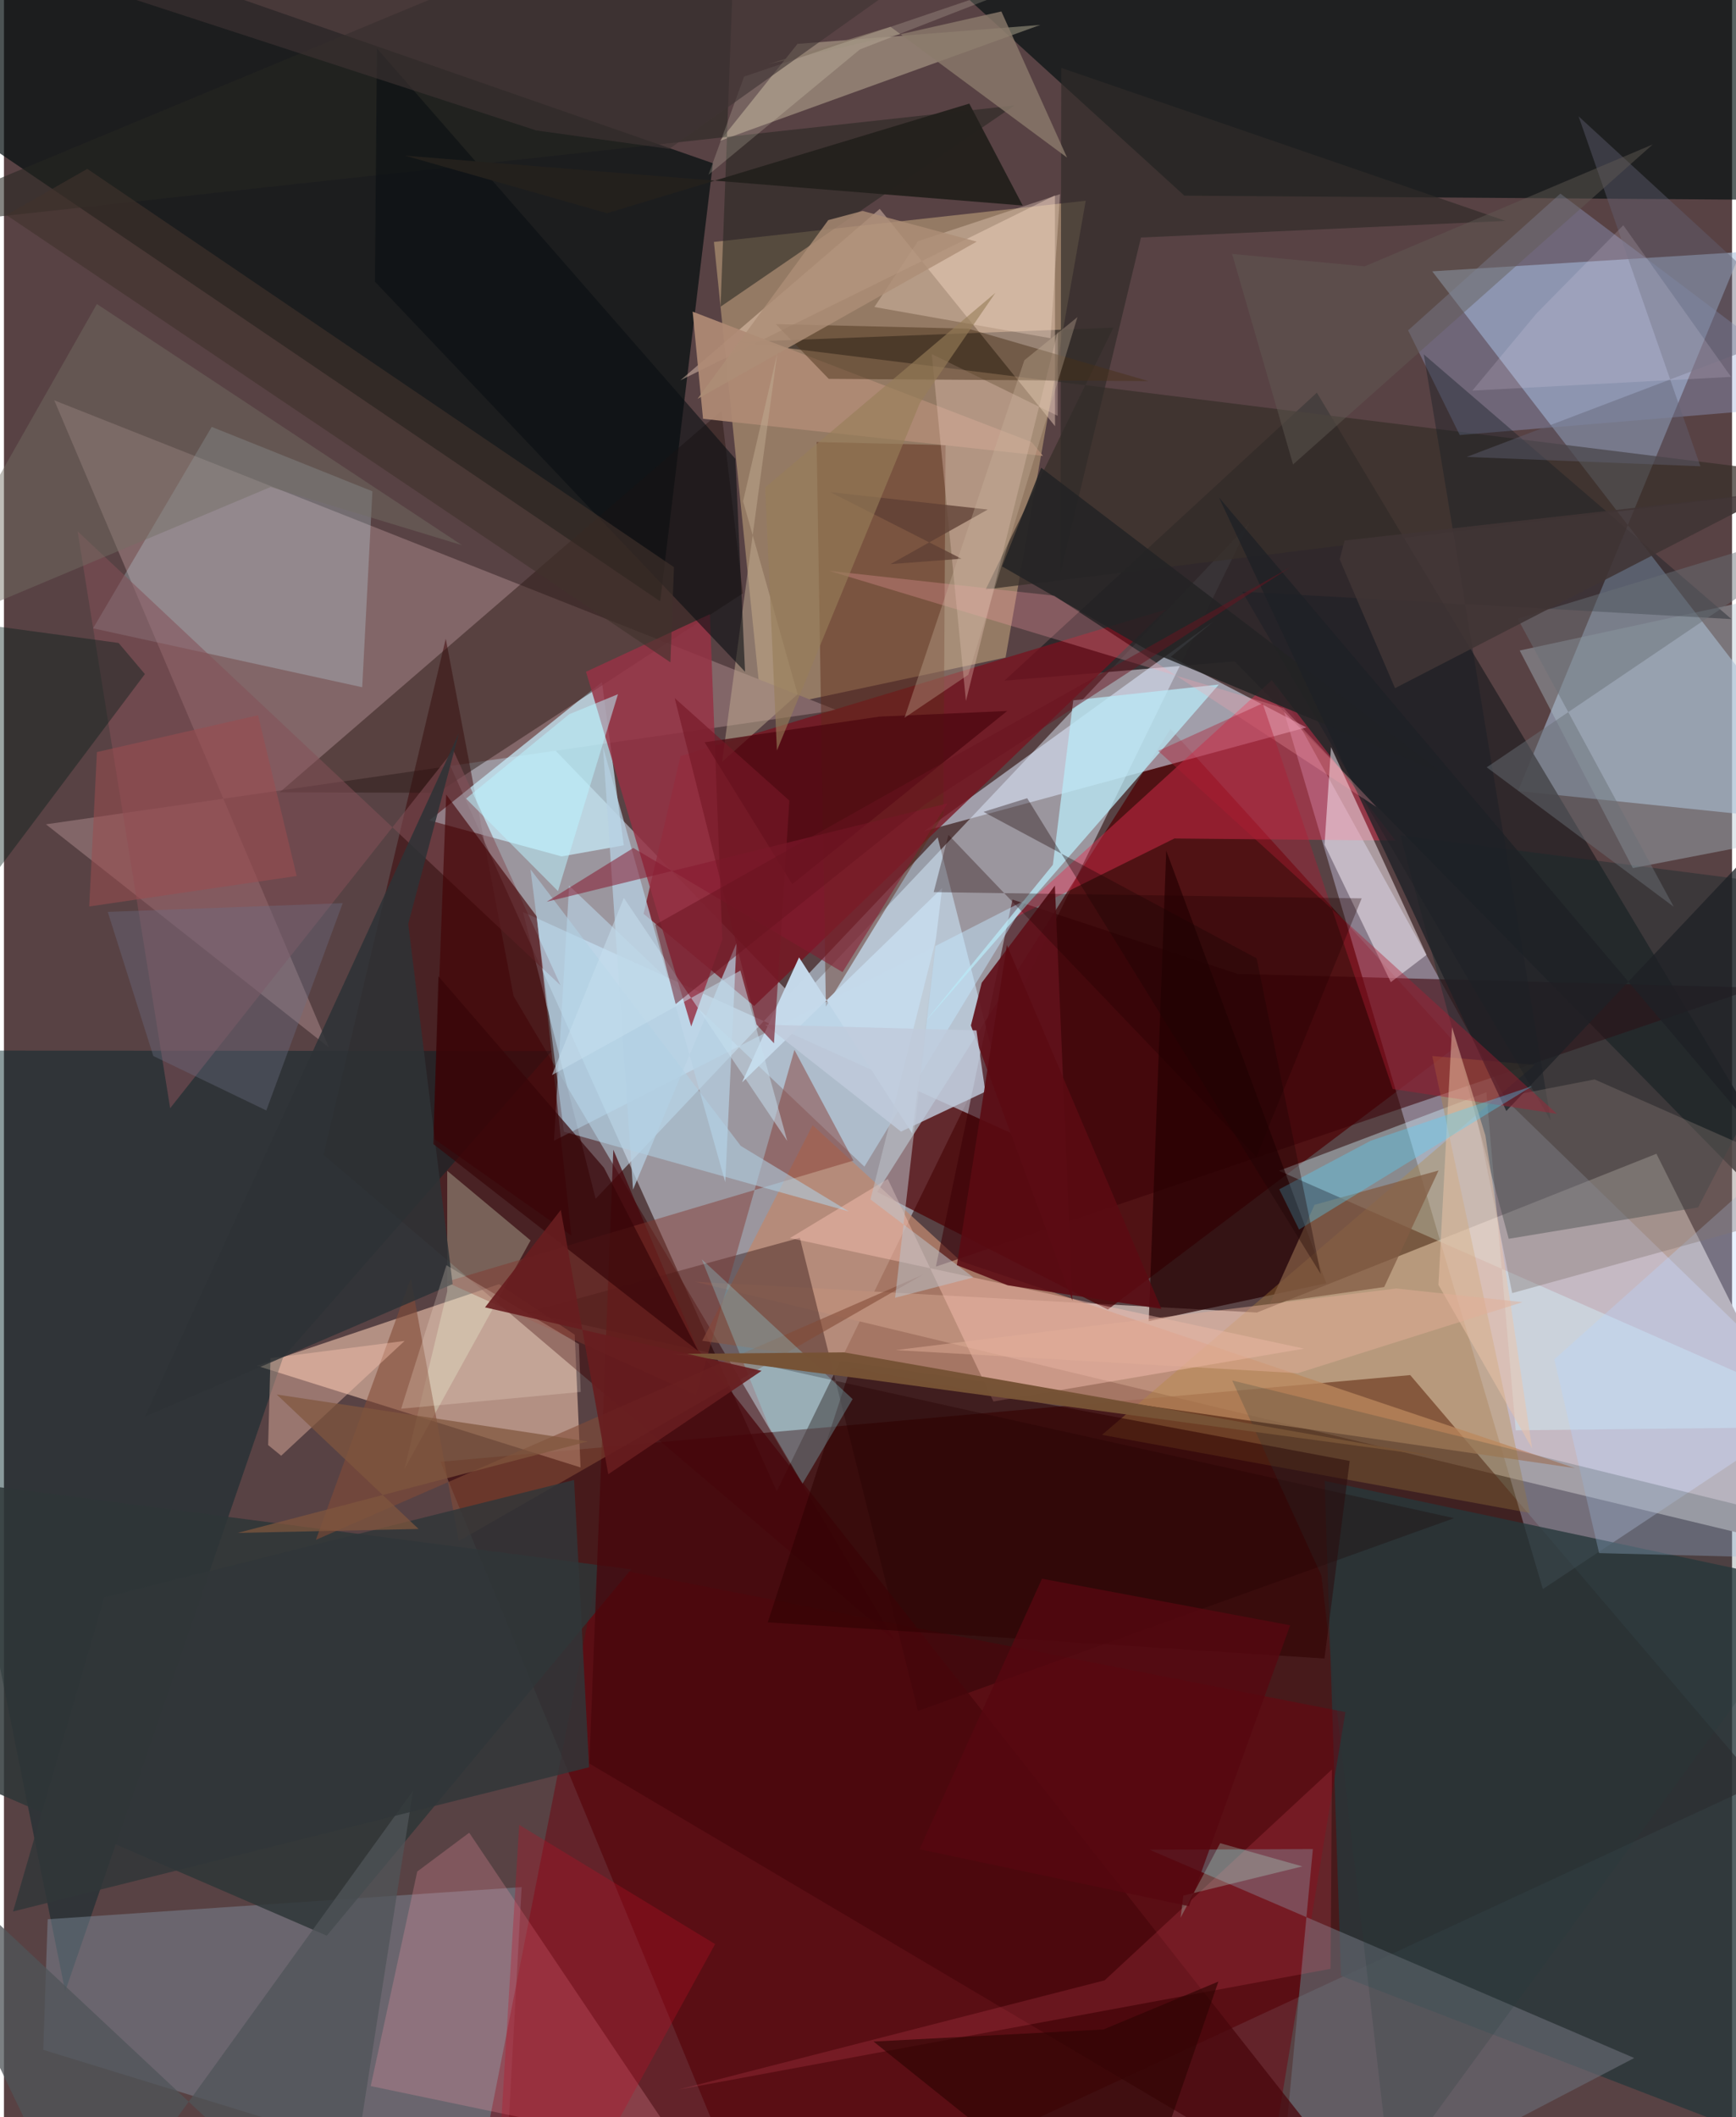 <svg xmlns="http://www.w3.org/2000/svg" width="228" height="278" viewBox="0 0 836 1024"><path fill="#584244" d="M0 0h836v1024H0z"/><path fill="#deedfb" fill-opacity=".494" d="M373.867 721.254l228.775-468.4-218.755 231.473L165.25 257.793z"/><path fill="#b8a39e" d="M334.312 619.957L898 755.512l-98.578-197.474-193.314 76.79z"/><path fill="#3b0000" fill-opacity=".608" d="M367.346 1086l481.57-223.272-168.611-197.645-469.1 41.936z"/><path fill="#050e10" fill-opacity=".714" d="M-62-62l5.628 99.254L317.455 290.84l25.523-211.877z"/><path fill="#a9bed9" fill-opacity=".588" d="M690.96 131.235L898 399.72l-165.541-17.14 107.653-260.656z"/><path fill="#fbd99a" fill-opacity=".373" d="M523.321 97.093l-179.86 19.924 23.085 226.18 118.003-25.167z"/><path fill="#4d0003" fill-opacity=".729" d="M564.351 352.538L422.431 576.49l111.581 56.896L703.166 505.71z"/><path fill="#826668" d="M20.317 398.694l136.905 107.951L24.34 193.631 402.826 343.47z"/><path fill="#000e0f" fill-opacity=".647" d="M814.404-41.295L399.044-62 571.063 94.638 898 96.985z"/><path fill="#dadcfe" fill-opacity=".388" d="M878.519 679.56l-134.033 89.02-129.691-439.494 112.171 203.245z"/><path fill="#ddb5a0" fill-opacity=".682" d="M278.943 709.752l-2.825-64.202-36.599-24.442-117.171 39.468z"/><path fill="#d0ecff" fill-opacity=".533" d="M451.697 404.998l-165.471 174.83-35.147-138.732 237.197 107.428z"/><path fill="#2b2527" fill-opacity=".875" d="M635.15 189.907L898 628.15 595.341 319.894l-111.342 9.327z"/><path fill="#deebff" fill-opacity=".545" d="M584.992 300.664l-20.526 17.015 65.603 34.153-184.846 50.134z"/><path fill="#3a0003" fill-opacity=".486" d="M154.577 558.56l59.152-249.646 32.803 172.824 184.409 311.8z"/><path fill="#03262a" fill-opacity=".463" d="M264.95 508.358L135.024 656.61 29.619 963.165-62 508.078z"/><path fill="#c9f1ff" fill-opacity=".694" d="M289.289 329.905l-83.515 66.892 64.028 17.415 30.062-5.36z"/><path fill="#78121f" fill-opacity=".765" d="M362.924 486.572L562.288 294.77l-234.982 70.92-17.875 76.277z"/><path fill="#81909e" fill-opacity=".463" d="M21.15 928.277l229.296-15.545-8.112 147.377-223.325-68.672z"/><path fill="#be886f" fill-opacity=".753" d="M462.87 609.973l-71.66-65.766-53.414 104.271 422.265 61.628z"/><path fill="#26373b" fill-opacity=".788" d="M646.814 955.645l228.174 88.05L898 771.495l-259.093-55.266z"/><path fill="#d5f7ff" fill-opacity=".396" d="M616.805 566.264l100.343-37.97 14.199 163.497L898 689.948z"/><path fill="#3b0007" fill-opacity=".565" d="M487.876 435.09l-37.034 177.528 396.916-134.905-250.959-6.67z"/><path fill="#71000e" fill-opacity=".467" d="M648.953 828.068L287.75 757.297l-56.68 287.708L606.414 1086z"/><path fill="#2b1913" fill-opacity=".475" d="M133.405 383.186l76.344.273 147.702-96.45-10.385-88.245z"/><path fill="#372f29" fill-opacity=".729" d="M898 232.951l-542.528-67.525 181.224-6.941-61.753 126.6z"/><path fill="#2e3637" fill-opacity=".839" d="M-28.78 715.84l332.22 43.202-147.272 177.176L-62 841.838z"/><path fill="#fee0c8" fill-opacity=".404" d="M508.492 206.147l-.045-111.639-181.232 89.436 96.462-82.898z"/><path fill="#ccf5ff" fill-opacity=".243" d="M178.247 237.623l-77.738-31.153-57.388 97.43 130.189 28.497z"/><path fill="#6a6c76" fill-opacity=".62" d="M633.215 894.328l-78.978.34 234.441 100.717L615.094 1086z"/><path fill="#5e2b1a" fill-opacity=".478" d="M393.15 213.8l62.357 1.48-1.06 178.782-56.823 92.778z"/><path fill="#1e0000" fill-opacity=".365" d="M253.216 634.76l131.817-36.074 57.12 228.859 259.353-93.258z"/><path fill="#142b2d" fill-opacity=".408" d="M819.596 583.983l-91.637 15.177-52.455-195.156L898 432.713z"/><path fill="#e52f50" fill-opacity=".439" d="M613.337 328.989l59.853 77.595-106.947-1.044-80.399 39.867z"/><path fill="#260002" fill-opacity=".714" d="M553.818 639.046l8.462-227.609 75.383 203.807 2.048 5.407z"/><path fill="#c4e8ff" fill-opacity=".467" d="M416.266 564.265l78.631-129.305-228.809 116.78 7.33-123.401z"/><path fill="#b6893d" fill-opacity=".341" d="M738.157 731.77l-206.965-37.78 209.404-178.953-49.633-4.273z"/><path fill="#fff6ff" fill-opacity=".494" d="M638.862 408.531l32.05 66.508 17.28-13.204-46.193-100.488z"/><path fill="#fbf0cb" fill-opacity=".333" d="M501.346 12.054L358.74 63.62l-12.35 4.53 37.507-46.924z"/><path fill="#98aad5" fill-opacity=".357" d="M704.275 210.415l-24.983-50.63 73.654-66.143 134.748 101.53z"/><path fill="#262621" fill-opacity=".561" d="M-62 111.223L354.603-62l-7.939 210.344L488.8 51.026z"/><path fill="#ff9baf" fill-opacity=".239" d="M225.075 886.42l103.586 154.112-151.237-31.573 22.516-103.773z"/><path fill="#afc4cc" fill-opacity=".396" d="M867.663 404.461L898 278.995l-164.726 35.642 54.732 105.23z"/><path fill="#fec6b7" fill-opacity=".427" d="M478.674 677.846l-51.104-107.63-47.34 28.593 248.736 53.478z"/><path fill="#efffd8" fill-opacity=".286" d="M254.763 599.945l-61.02 110.545 20.707-85.918-.007-58.284z"/><path fill="#973145" fill-opacity=".835" d="M281.578 324.919l59.934-27.875 6.023 157.33-15.056 42.094z"/><path fill="#835158" fill-opacity=".541" d="M35.621 256.962l233.64 219.619-51.866-113.679-136.99 173.094z"/><path fill="#b08b75" fill-opacity=".922" d="M502.65 220.51l-164.456-17.952-5.03-51.819 164.01 63.088z"/><path fill="#b6d6ff" fill-opacity=".329" d="M771.681 751.192l-21.658-93.736 130.828-116.882-37.29 212.45z"/><path fill="#bae9f7" fill-opacity=".749" d="M517.295 338.732l-9.867 79.552-63.051 77.38 143.361-164.591z"/><path fill="#151d24" fill-opacity=".392" d="M748.308 541.97l-61.45-370.582L835.74 299.443 599.02 286.17z"/><path fill="#48060c" fill-opacity=".741" d="M283.194 852.943l11.596-296.858 40.836 96.458L676.814 1086z"/><path fill="#430003" fill-opacity=".612" d="M257.777 443.314l16.728 154.279-66.814-47.053 6.25-166.244z"/><path fill="#b7d1e3" fill-opacity=".718" d="M348.946 571.784l5.449-115.663-50.076 119.27-14.524-214.161z"/><path fill="#f4cfc3" fill-opacity=".314" d="M465.382 339.066l44.466-178.93-.083 40.996-60.908-29.854z"/><path fill="#c5d9ea" fill-opacity=".988" d="M357.077 523.484l27.57-60.428 54.74 85.129 14.482-118.707z"/><path fill="#834b36" fill-opacity=".592" d="M150.9 744.775L444.573 616.51l-224.53 128.824-23.216-126.912z"/><path fill="#2d0000" fill-opacity=".541" d="M409.642 661.26l-40.14 123.403 269.324 17.518 12.215-95.575z"/><path fill="#60111a" fill-opacity=".925" d="M473.02 475.322l-5.239 20.674 49.114 133.049-8.488-200.7z"/><path fill="#302b28" fill-opacity=".675" d="M550.054 114.887l176.416-8.035L511.5 32.848l-.364 244.033z"/><path fill="#ffc8b2" fill-opacity=".392" d="M127.804 698.932l6.308 5.15 59.71-55.528-64.874 8.325z"/><path fill="#c0ab91" fill-opacity=".506" d="M374.093 170.909l-16.518 71.525 26.391 93.352-36.568 32.729z"/><path fill="#ff5b74" fill-opacity=".165" d="M532.47 957.824l-206.453 52.91 315.773-58.486.65-96.434z"/><path fill="#827572" fill-opacity=".384" d="M769.498 522.08L898 578.893l-168.363 46.534-18.575-91.98z"/><path fill="#4c070f" fill-opacity=".753" d="M338.968 359.016l42.377 68.613 104.012-83.757-61.851 2.735z"/><path fill="#8b7b6c" fill-opacity=".8" d="M482.526 5.537l31.77 70.68-85.428-63.276-59.125 18.064z"/><path fill="#0a0f12" fill-opacity=".576" d="M353.833 221.923l4.692 102.982-179.059-188.686.977-112.779z"/><path fill="#473018" fill-opacity=".467" d="M373.404 156.762l93.06 2.203 87.282 25.392-154.743-1.122z"/><path fill="#84372e" fill-opacity=".451" d="M334.917 674.727l-121.162-54.719 197.217-58.671-28.571-53.544z"/><path fill="#24211d" fill-opacity=".961" d="M492.851 99.405L193.973 75.264l97.776 27.86 175.258-53.015z"/><path fill="#95effd" fill-opacity=".263" d="M337.574 609.073l32.427 80.62 16.325 27.9 24.23-40.896z"/><path fill="#2e3336" fill-opacity=".859" d="M195.573 446.874l21.49 174.2-148.89 64.111 151.903-330.52z"/><path fill="#4f5459" fill-opacity=".749" d="M39.24 1086l158.654-219.834L163.607 1086-62 874.81z"/><path fill="#313739" fill-opacity=".831" d="M48.5 772.603L4.407 924.513l278.667-69.753-7.268-138.946z"/><path fill="#041e17" fill-opacity=".396" d="M55.444 310.967l-105.05-14.262 21.658 157.28L68.189 326.03z"/><path fill="#232324" fill-opacity=".863" d="M695.785 373.93L501.776 226.216l-18.91 47.74L554.76 315.3z"/><path fill="#f5dbc9" fill-opacity=".345" d="M506.293 163.59l4.62-69.684-68.766 22.79-21.051 31.794z"/><path fill="#b1d1e5" fill-opacity=".561" d="M408.746 585.922l-137.86-38.555-16.162-126.918 101.724 133.793z"/><path fill="#bf0f25" fill-opacity=".306" d="M264.033 1086l-24.767-38.254 9.991-165.128 94.777 57.672z"/><path fill="#263e3b" fill-opacity=".208" d="M594.19 667.68l43.159 94.352 33.32 290.022L897.278 742.19z"/><path fill="#697077" fill-opacity=".475" d="M717.32 371.12l90.455 67.435-75.484-139.326L898 248.842z"/><path fill="#726e64" fill-opacity=".455" d="M44.95 147.044l-92.314 162.66 176.347-74.15 92.61 28.138z"/><path fill="#fae5d4" fill-opacity=".235" d="M214.055 611.929l64.097 38.168.867 23.134-86.87 8.12z"/><path fill="#bcc1c9" fill-opacity=".537" d="M431.105 627.684l20.074-174.643-31.98 127.081 49.786 37.721z"/><path fill="#765235" fill-opacity=".984" d="M420.217 667.492l-97.192-12.633 83.355-.777 288.47 50.64z"/><path fill="#616175" fill-opacity=".424" d="M820.693 225.524l-113.077-4.528 165.021-62.793L761.765 56.267z"/><path fill="#1e2025" fill-opacity=".757" d="M726.798 537.368L587.762 240.551 898 607.427V356z"/><path fill="#2e0402" fill-opacity=".647" d="M543.605 1086L420.68 987.427l111.24-5.845 55.584-23.167z"/><path fill="#ffa2ac" fill-opacity=".267" d="M664.048 390.377L508.093 288.124l-108.947-12.038 219.948 66.448z"/><path fill="#40322c" fill-opacity=".624" d="M322.419 320.343L1.18 103.993l39.142-22.32 283.802 192.642z"/><path fill="#ad1c33" fill-opacity=".404" d="M608.94 340.175l-50.56 23.001 192.915 175.555-79.442-12.002z"/><path fill="#bfcbdb" fill-opacity=".824" d="M474.765 528.012l-4.307-29.637-102.265-2.784 65.77 51.727z"/><path fill="#edc5a9" fill-opacity=".494" d="M693.96 621.446l6.592-124.65 16.119 52.387 22.612 151.36z"/><path fill="#6d6f85" fill-opacity=".373" d="M72.256 510.758l54.663 26.334 36.96-100.266-113.658 4.23z"/><path fill="#360508" fill-opacity=".686" d="M210.152 472.195l-2.413 81.156L335.82 653.407l-45.53-88.582z"/><path fill="#861930" fill-opacity=".537" d="M304.462 410.152L405.696 470.2l50.653-81.589-193.8 47.538z"/><path fill="#5f4034" fill-opacity=".773" d="M399.831 238.047l76.112 8.406-47.061 26.392 34.34-2.606z"/><path fill="#825c44" fill-opacity=".753" d="M634.008 582.735l60.027-16.614-26.326 56.382-55.219 7.858z"/><path fill="#54d7ff" fill-opacity=".341" d="M616.953 575.216l9.58 19.464 112.906-69.425-78.297 26.491z"/><path fill="#200000" fill-opacity=".322" d="M456.928 403.793l-7.15 27.702 207.045 3.016-50.943 125.035z"/><path fill="#c9b69d" fill-opacity=".333" d="M519.337 153.355l-52.82 173.005-30.852 20.8 57.96-172.9z"/><path fill="#b6ffe9" fill-opacity=".259" d="M570.556 916.82l-1.319 10.693 19.123-36.037 39.756 11.234z"/><path fill="#5b0b13" fill-opacity=".882" d="M485.18 457.068L460.983 611.9l24.61 9.757 74.354 11.413z"/><path fill="#751826" fill-opacity=".639" d="M372.519 504.61l-8.43-9.053-39.606-157.928 55.478 49.595z"/><path fill="#fffce1" fill-opacity=".176" d="M414.045 23.928l116.678-45.49L358.05 37.049l-17.22 47.474z"/><path fill="#c7dfef" fill-opacity=".525" d="M378.924 551.815l-79.042-117.53-34.778 85.7 91.175-50.556z"/><path fill="#3f3433" fill-opacity=".612" d="M321.885 72.026l-64.422-8.943L6.607-18.715 471.85-34.753z"/><path fill="#f9f0ff" fill-opacity=".145" d="M783.389 108.94l52.15 73.344-125.181 6.644 31.044-37.31z"/><path fill="#9a4c51" fill-opacity=".553" d="M44.976 363.742l-3.73 74.688 100.37-14.745-18.673-77.768z"/><path fill="#635c56" fill-opacity=".451" d="M797.647 69.849L658.254 128.83l-64.114-6.012 29.495 101.826z"/><path fill="#baf4ff" fill-opacity=".525" d="M297.046 335.76l-23.575 9.672-49.92 40.827 44.483 44.747z"/><path fill="#ad8e76" fill-opacity=".804" d="M335.533 192.926l63.243-86.46 16.617-4.434 55.197 14.837z"/><path fill="#403534" fill-opacity=".882" d="M672.96 332.837l184.064-94.914-208.49 23.524-2.35 9.115z"/><path fill="#6a131f" fill-opacity=".498" d="M445.58 389.063l-120.63 96.582-9.857-38.373 307.348-173.005z"/><path fill="#671d1f" fill-opacity=".91" d="M232.728 632.324l133.786 30.7-74.168 50.006-22.968-127.812z"/><path fill="#977e59" fill-opacity=".624" d="M368.268 235.748l111.348-94.098-36.441 53.113-69.232 168.21z"/><path fill="#e2ae98" fill-opacity=".482" d="M673.557 623.19l61.086 6.616-108.704 34.36-194.58-11.162z"/><path fill="#1a0304" fill-opacity=".353" d="M495.016 386.072L637.05 616.228l-31.031-152.707-132.142-70.851z"/><path fill="#560710" fill-opacity=".788" d="M502.176 763.572l-59.249 130.84 130.367 27.568 48.929-135.89z"/><path fill="#80563e" fill-opacity=".722" d="M131.965 674.478l68.62 65.035-87.541 1.9 169.441-44.237z"/></svg>